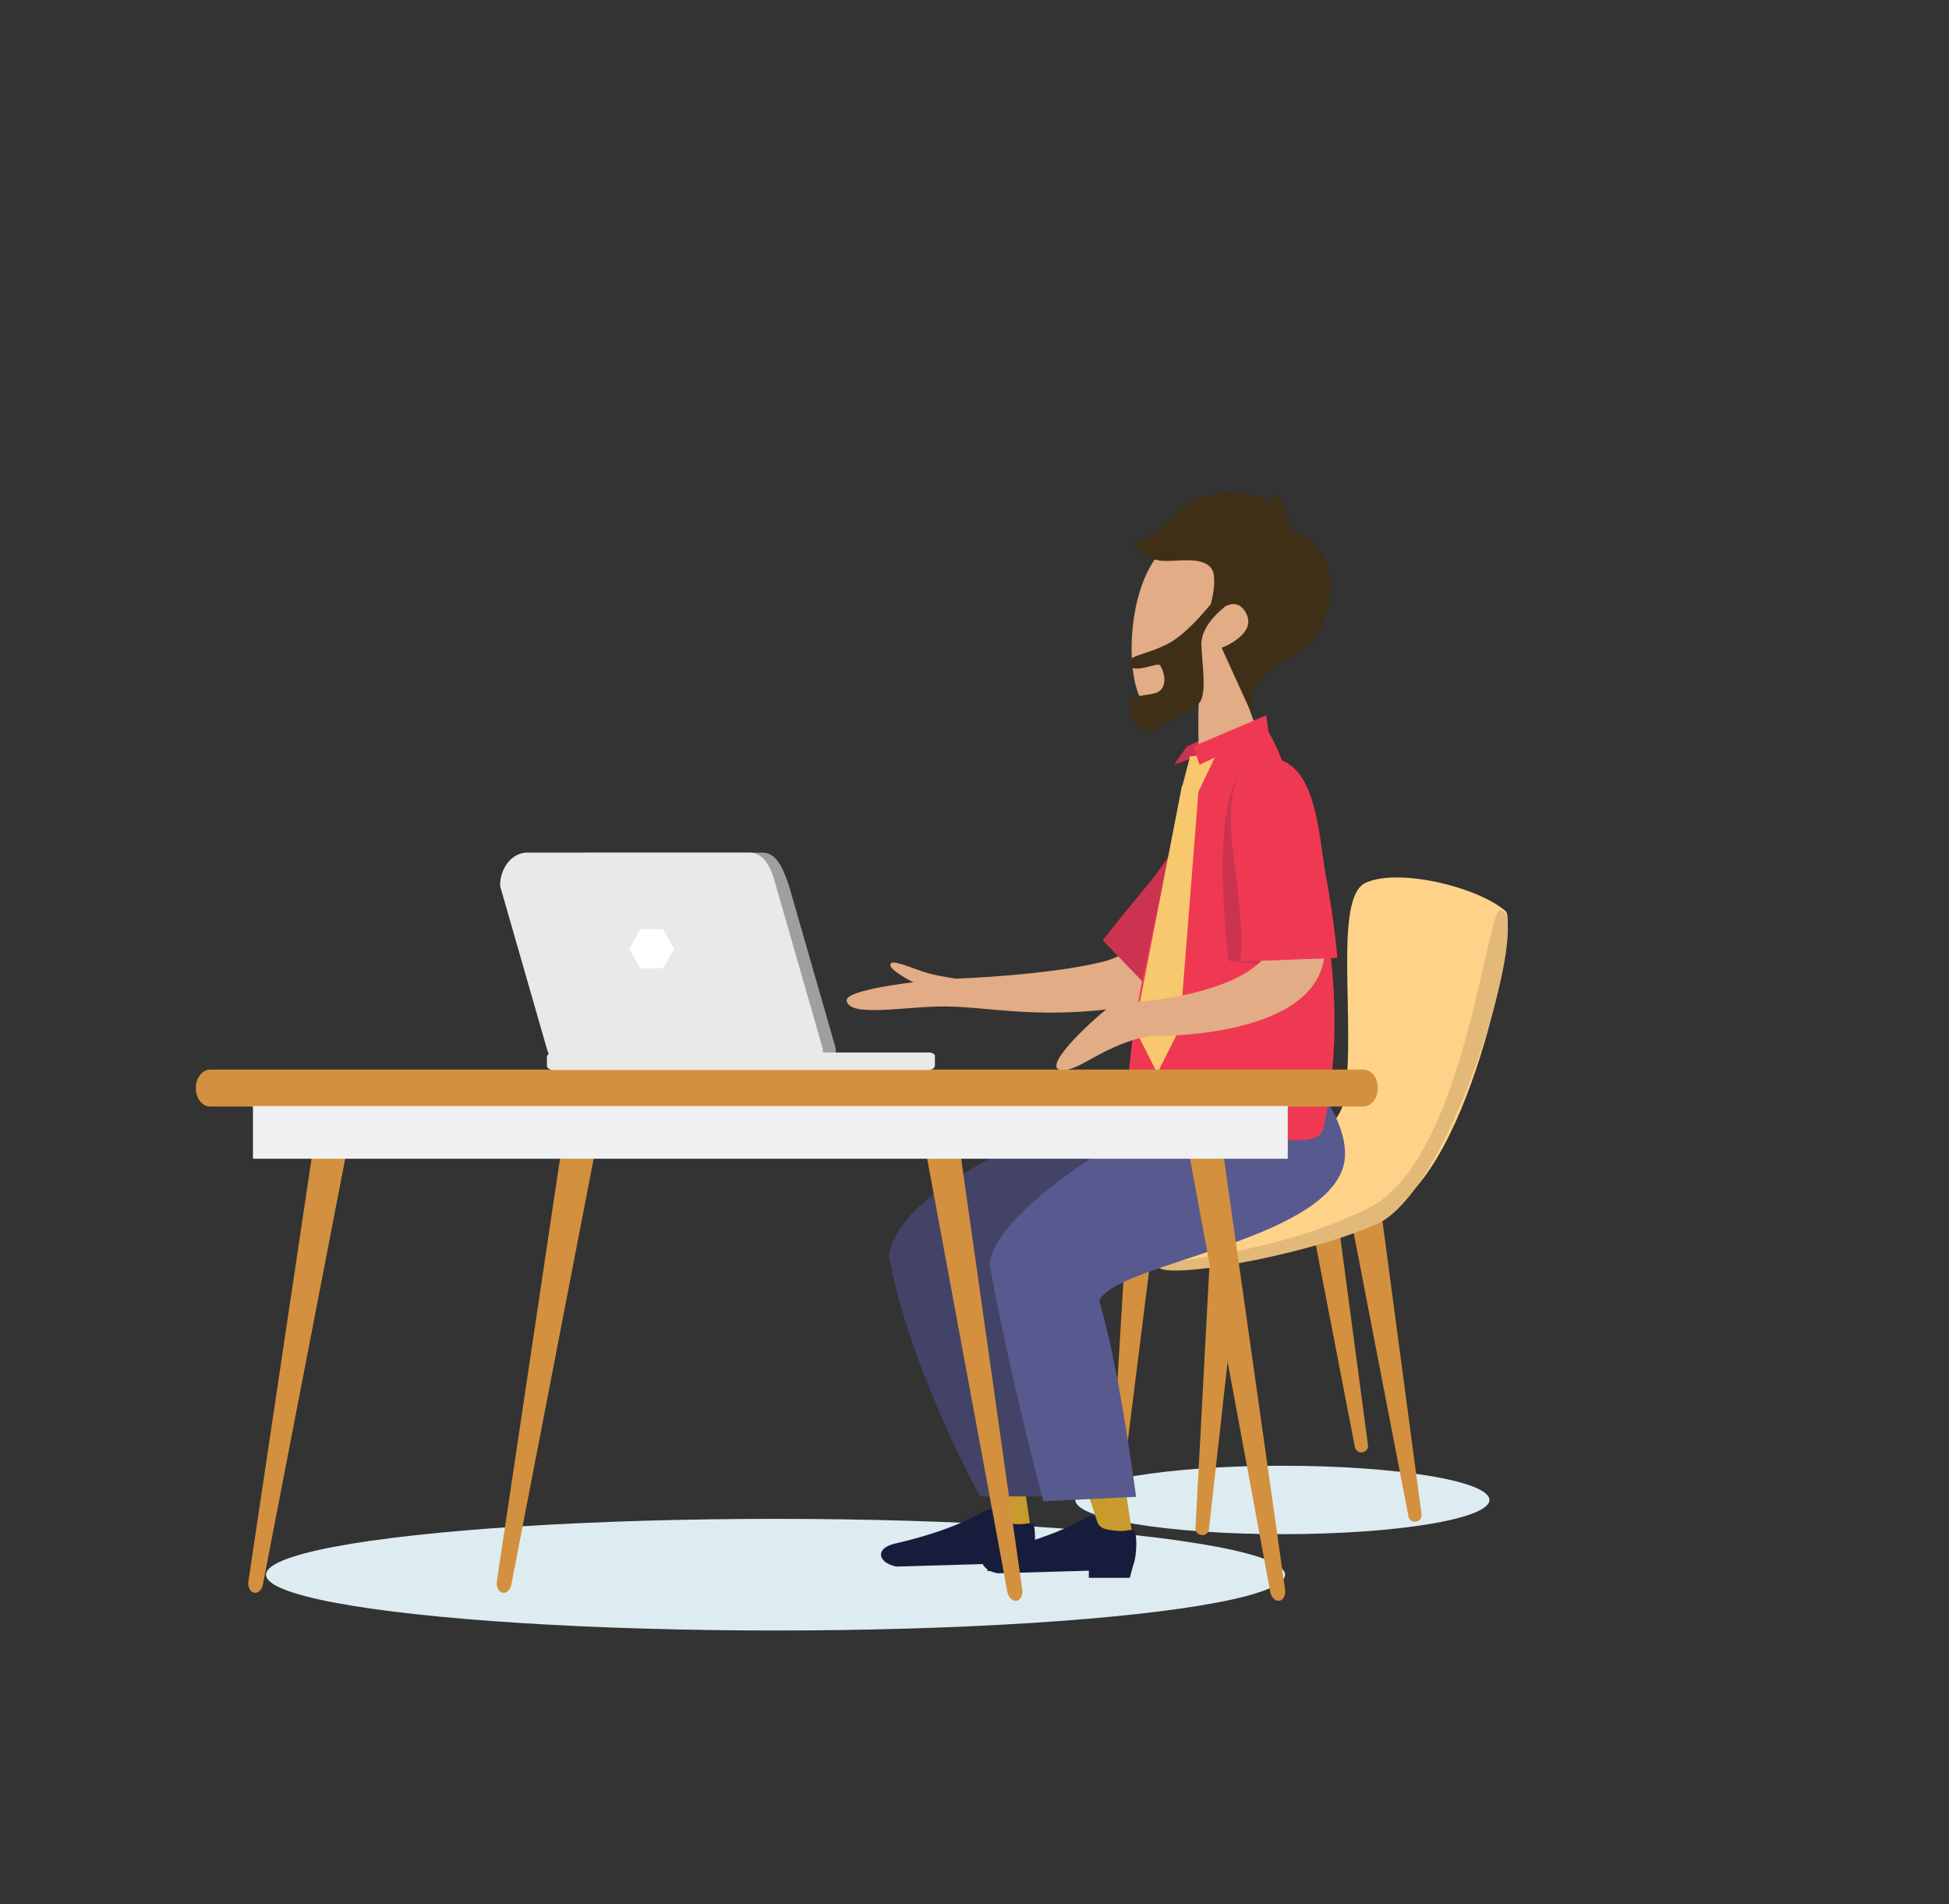 <svg version="1.1" id="el_TiJd-HTmH" xmlns="http://www.w3.org/2000/svg" xmlns:xlink="http://www.w3.org/1999/xlink" x="0px" y="0px" viewBox="0 0 433 423" style="enable-background:new 0 0 433.7 423.1;" xml:space="preserve"><rect x="0" y="0" width="433" height="423" fill="#333333" stroke="none"/><style>@-webkit-keyframes kf_el_3ViIsQ_ZkTX_an_BLZkzSMQd{0%{opacity: 0;}62.50%{opacity: 0;}75%{opacity: 1;}100%{opacity: 0;}}@keyframes kf_el_3ViIsQ_ZkTX_an_BLZkzSMQd{0%{opacity: 0;}62.50%{opacity: 0;}75%{opacity: 1;}100%{opacity: 0;}}@-webkit-keyframes kf_el_3ViIsQ_ZkTX_an_nbSFhqb71k{0%{-webkit-transform: translate(215.1px, 104.6px) scale(0.5, 0.5) translate(-215.1px, -104.6px);transform: translate(215.1px, 104.6px) scale(0.5, 0.5) translate(-215.1px, -104.6px);}62.50%{-webkit-transform: translate(215.1px, 104.6px) scale(0.5, 0.5) translate(-215.1px, -104.6px);transform: translate(215.1px, 104.6px) scale(0.5, 0.5) translate(-215.1px, -104.6px);}75%{-webkit-transform: translate(215.1px, 104.6px) scale(1, 1) translate(-215.1px, -104.6px);transform: translate(215.1px, 104.6px) scale(1, 1) translate(-215.1px, -104.6px);}100%{-webkit-transform: translate(215.1px, 104.6px) scale(1, 1) translate(-215.1px, -104.6px);transform: translate(215.1px, 104.6px) scale(1, 1) translate(-215.1px, -104.6px);}}@keyframes kf_el_3ViIsQ_ZkTX_an_nbSFhqb71k{0%{-webkit-transform: translate(215.1px, 104.6px) scale(0.5, 0.5) translate(-215.1px, -104.6px);transform: translate(215.1px, 104.6px) scale(0.5, 0.5) translate(-215.1px, -104.6px);}62.50%{-webkit-transform: translate(215.1px, 104.6px) scale(0.5, 0.5) translate(-215.1px, -104.6px);transform: translate(215.1px, 104.6px) scale(0.5, 0.5) translate(-215.1px, -104.6px);}75%{-webkit-transform: translate(215.1px, 104.6px) scale(1, 1) translate(-215.1px, -104.6px);transform: translate(215.1px, 104.6px) scale(1, 1) translate(-215.1px, -104.6px);}100%{-webkit-transform: translate(215.1px, 104.6px) scale(1, 1) translate(-215.1px, -104.6px);transform: translate(215.1px, 104.6px) scale(1, 1) translate(-215.1px, -104.6px);}}@-webkit-keyframes kf_el_3ViIsQ_ZkTX_an_NeIkHnOtq{0%{-webkit-transform: translate(215.1px, 104.6px) translate(-215.1px, -104.6px) translate(0px, 50px);transform: translate(215.1px, 104.6px) translate(-215.1px, -104.6px) translate(0px, 50px);}62.50%{-webkit-transform: translate(215.1px, 104.6px) translate(-215.1px, -104.6px) translate(0px, 50px);transform: translate(215.1px, 104.6px) translate(-215.1px, -104.6px) translate(0px, 50px);}75%{-webkit-transform: translate(215.1px, 104.6px) translate(-215.1px, -104.6px) translate(0px, 0px);transform: translate(215.1px, 104.6px) translate(-215.1px, -104.6px) translate(0px, 0px);}100%{-webkit-transform: translate(215.1px, 104.6px) translate(-215.1px, -104.6px) translate(0px, 0px);transform: translate(215.1px, 104.6px) translate(-215.1px, -104.6px) translate(0px, 0px);}}@keyframes kf_el_3ViIsQ_ZkTX_an_NeIkHnOtq{0%{-webkit-transform: translate(215.1px, 104.6px) translate(-215.1px, -104.6px) translate(0px, 50px);transform: translate(215.1px, 104.6px) translate(-215.1px, -104.6px) translate(0px, 50px);}62.50%{-webkit-transform: translate(215.1px, 104.6px) translate(-215.1px, -104.6px) translate(0px, 50px);transform: translate(215.1px, 104.6px) translate(-215.1px, -104.6px) translate(0px, 50px);}75%{-webkit-transform: translate(215.1px, 104.6px) translate(-215.1px, -104.6px) translate(0px, 0px);transform: translate(215.1px, 104.6px) translate(-215.1px, -104.6px) translate(0px, 0px);}100%{-webkit-transform: translate(215.1px, 104.6px) translate(-215.1px, -104.6px) translate(0px, 0px);transform: translate(215.1px, 104.6px) translate(-215.1px, -104.6px) translate(0px, 0px);}}@-webkit-keyframes kf_el_42QEMfSSONj_an_4JkzQhHpH7{0%{opacity: 0;}50%{opacity: 0;}62.50%{opacity: 1;}75%{opacity: 0;}100%{opacity: 0;}}@keyframes kf_el_42QEMfSSONj_an_4JkzQhHpH7{0%{opacity: 0;}50%{opacity: 0;}62.50%{opacity: 1;}75%{opacity: 0;}100%{opacity: 0;}}@-webkit-keyframes kf_el_42QEMfSSONj_an_zg97lzlMR{0%{-webkit-transform: translate(184.7px, 133.5px) scale(0.5, 0.5) translate(-184.7px, -133.5px);transform: translate(184.7px, 133.5px) scale(0.5, 0.5) translate(-184.7px, -133.5px);}50%{-webkit-transform: translate(184.7px, 133.5px) scale(0.5, 0.5) translate(-184.7px, -133.5px);transform: translate(184.7px, 133.5px) scale(0.5, 0.5) translate(-184.7px, -133.5px);}62.50%{-webkit-transform: translate(184.7px, 133.5px) scale(1, 1) translate(-184.7px, -133.5px);transform: translate(184.7px, 133.5px) scale(1, 1) translate(-184.7px, -133.5px);}100%{-webkit-transform: translate(184.7px, 133.5px) scale(1, 1) translate(-184.7px, -133.5px);transform: translate(184.7px, 133.5px) scale(1, 1) translate(-184.7px, -133.5px);}}@keyframes kf_el_42QEMfSSONj_an_zg97lzlMR{0%{-webkit-transform: translate(184.7px, 133.5px) scale(0.5, 0.5) translate(-184.7px, -133.5px);transform: translate(184.7px, 133.5px) scale(0.5, 0.5) translate(-184.7px, -133.5px);}50%{-webkit-transform: translate(184.7px, 133.5px) scale(0.5, 0.5) translate(-184.7px, -133.5px);transform: translate(184.7px, 133.5px) scale(0.5, 0.5) translate(-184.7px, -133.5px);}62.50%{-webkit-transform: translate(184.7px, 133.5px) scale(1, 1) translate(-184.7px, -133.5px);transform: translate(184.7px, 133.5px) scale(1, 1) translate(-184.7px, -133.5px);}100%{-webkit-transform: translate(184.7px, 133.5px) scale(1, 1) translate(-184.7px, -133.5px);transform: translate(184.7px, 133.5px) scale(1, 1) translate(-184.7px, -133.5px);}}@-webkit-keyframes kf_el_42QEMfSSONj_an_LGeE7fQrR{0%{-webkit-transform: translate(184.7px, 133.5px) translate(-184.7px, -133.5px) translate(0px, 50px);transform: translate(184.7px, 133.5px) translate(-184.7px, -133.5px) translate(0px, 50px);}50%{-webkit-transform: translate(184.7px, 133.5px) translate(-184.7px, -133.5px) translate(0px, 50px);transform: translate(184.7px, 133.5px) translate(-184.7px, -133.5px) translate(0px, 50px);}62.50%{-webkit-transform: translate(184.7px, 133.5px) translate(-184.7px, -133.5px) translate(0px, 0px);transform: translate(184.7px, 133.5px) translate(-184.7px, -133.5px) translate(0px, 0px);}100%{-webkit-transform: translate(184.7px, 133.5px) translate(-184.7px, -133.5px) translate(0px, 0px);transform: translate(184.7px, 133.5px) translate(-184.7px, -133.5px) translate(0px, 0px);}}@keyframes kf_el_42QEMfSSONj_an_LGeE7fQrR{0%{-webkit-transform: translate(184.7px, 133.5px) translate(-184.7px, -133.5px) translate(0px, 50px);transform: translate(184.7px, 133.5px) translate(-184.7px, -133.5px) translate(0px, 50px);}50%{-webkit-transform: translate(184.7px, 133.5px) translate(-184.7px, -133.5px) translate(0px, 50px);transform: translate(184.7px, 133.5px) translate(-184.7px, -133.5px) translate(0px, 50px);}62.50%{-webkit-transform: translate(184.7px, 133.5px) translate(-184.7px, -133.5px) translate(0px, 0px);transform: translate(184.7px, 133.5px) translate(-184.7px, -133.5px) translate(0px, 0px);}100%{-webkit-transform: translate(184.7px, 133.5px) translate(-184.7px, -133.5px) translate(0px, 0px);transform: translate(184.7px, 133.5px) translate(-184.7px, -133.5px) translate(0px, 0px);}}@-webkit-keyframes kf_el_Zvcx79rEuEO_an_K7TTbww8K{0%{opacity: 0;}37.50%{opacity: 0;}50%{opacity: 1;}62.50%{opacity: 0;}100%{opacity: 0;}}@keyframes kf_el_Zvcx79rEuEO_an_K7TTbww8K{0%{opacity: 0;}37.50%{opacity: 0;}50%{opacity: 1;}62.50%{opacity: 0;}100%{opacity: 0;}}@-webkit-keyframes kf_el_Zvcx79rEuEO_an_n0DqKXMYR{0%{-webkit-transform: translate(156.7px, 103.2px) scale(0.5, 0.5) translate(-156.7px, -103.2px);transform: translate(156.7px, 103.2px) scale(0.5, 0.5) translate(-156.7px, -103.2px);}37.50%{-webkit-transform: translate(156.7px, 103.2px) scale(0.5, 0.5) translate(-156.7px, -103.2px);transform: translate(156.7px, 103.2px) scale(0.5, 0.5) translate(-156.7px, -103.2px);}50%{-webkit-transform: translate(156.7px, 103.2px) scale(1, 1) translate(-156.7px, -103.2px);transform: translate(156.7px, 103.2px) scale(1, 1) translate(-156.7px, -103.2px);}100%{-webkit-transform: translate(156.7px, 103.2px) scale(1, 1) translate(-156.7px, -103.2px);transform: translate(156.7px, 103.2px) scale(1, 1) translate(-156.7px, -103.2px);}}@keyframes kf_el_Zvcx79rEuEO_an_n0DqKXMYR{0%{-webkit-transform: translate(156.7px, 103.2px) scale(0.5, 0.5) translate(-156.7px, -103.2px);transform: translate(156.7px, 103.2px) scale(0.5, 0.5) translate(-156.7px, -103.2px);}37.50%{-webkit-transform: translate(156.7px, 103.2px) scale(0.5, 0.5) translate(-156.7px, -103.2px);transform: translate(156.7px, 103.2px) scale(0.5, 0.5) translate(-156.7px, -103.2px);}50%{-webkit-transform: translate(156.7px, 103.2px) scale(1, 1) translate(-156.7px, -103.2px);transform: translate(156.7px, 103.2px) scale(1, 1) translate(-156.7px, -103.2px);}100%{-webkit-transform: translate(156.7px, 103.2px) scale(1, 1) translate(-156.7px, -103.2px);transform: translate(156.7px, 103.2px) scale(1, 1) translate(-156.7px, -103.2px);}}@-webkit-keyframes kf_el_Zvcx79rEuEO_an_7Mm8ehvGL{0%{-webkit-transform: translate(156.7px, 103.2px) translate(-156.7px, -103.2px) translate(0px, 50px);transform: translate(156.7px, 103.2px) translate(-156.7px, -103.2px) translate(0px, 50px);}37.50%{-webkit-transform: translate(156.7px, 103.2px) translate(-156.7px, -103.2px) translate(0px, 50px);transform: translate(156.7px, 103.2px) translate(-156.7px, -103.2px) translate(0px, 50px);}50%{-webkit-transform: translate(156.7px, 103.2px) translate(-156.7px, -103.2px) translate(0px, 0px);transform: translate(156.7px, 103.2px) translate(-156.7px, -103.2px) translate(0px, 0px);}100%{-webkit-transform: translate(156.7px, 103.2px) translate(-156.7px, -103.2px) translate(0px, 0px);transform: translate(156.7px, 103.2px) translate(-156.7px, -103.2px) translate(0px, 0px);}}@keyframes kf_el_Zvcx79rEuEO_an_7Mm8ehvGL{0%{-webkit-transform: translate(156.7px, 103.2px) translate(-156.7px, -103.2px) translate(0px, 50px);transform: translate(156.7px, 103.2px) translate(-156.7px, -103.2px) translate(0px, 50px);}37.50%{-webkit-transform: translate(156.7px, 103.2px) translate(-156.7px, -103.2px) translate(0px, 50px);transform: translate(156.7px, 103.2px) translate(-156.7px, -103.2px) translate(0px, 50px);}50%{-webkit-transform: translate(156.7px, 103.2px) translate(-156.7px, -103.2px) translate(0px, 0px);transform: translate(156.7px, 103.2px) translate(-156.7px, -103.2px) translate(0px, 0px);}100%{-webkit-transform: translate(156.7px, 103.2px) translate(-156.7px, -103.2px) translate(0px, 0px);transform: translate(156.7px, 103.2px) translate(-156.7px, -103.2px) translate(0px, 0px);}}@-webkit-keyframes kf_el_D5oTS6pilDT_an_ilUnYxKWiy{0%{opacity: 0;}25%{opacity: 0;}37.50%{opacity: 1;}50%{opacity: 0;}100%{opacity: 0;}}@keyframes kf_el_D5oTS6pilDT_an_ilUnYxKWiy{0%{opacity: 0;}25%{opacity: 0;}37.50%{opacity: 1;}50%{opacity: 0;}100%{opacity: 0;}}@-webkit-keyframes kf_el_D5oTS6pilDT_an_9rXHboohJ{0%{-webkit-transform: translate(207px, 161.3px) scale(0.5, 0.5) translate(-207px, -161.3px);transform: translate(207px, 161.3px) scale(0.5, 0.5) translate(-207px, -161.3px);}25%{-webkit-transform: translate(207px, 161.3px) scale(0.5, 0.5) translate(-207px, -161.3px);transform: translate(207px, 161.3px) scale(0.5, 0.5) translate(-207px, -161.3px);}37.50%{-webkit-transform: translate(207px, 161.3px) scale(1, 1) translate(-207px, -161.3px);transform: translate(207px, 161.3px) scale(1, 1) translate(-207px, -161.3px);}100%{-webkit-transform: translate(207px, 161.3px) scale(1, 1) translate(-207px, -161.3px);transform: translate(207px, 161.3px) scale(1, 1) translate(-207px, -161.3px);}}@keyframes kf_el_D5oTS6pilDT_an_9rXHboohJ{0%{-webkit-transform: translate(207px, 161.3px) scale(0.5, 0.5) translate(-207px, -161.3px);transform: translate(207px, 161.3px) scale(0.5, 0.5) translate(-207px, -161.3px);}25%{-webkit-transform: translate(207px, 161.3px) scale(0.5, 0.5) translate(-207px, -161.3px);transform: translate(207px, 161.3px) scale(0.5, 0.5) translate(-207px, -161.3px);}37.50%{-webkit-transform: translate(207px, 161.3px) scale(1, 1) translate(-207px, -161.3px);transform: translate(207px, 161.3px) scale(1, 1) translate(-207px, -161.3px);}100%{-webkit-transform: translate(207px, 161.3px) scale(1, 1) translate(-207px, -161.3px);transform: translate(207px, 161.3px) scale(1, 1) translate(-207px, -161.3px);}}@-webkit-keyframes kf_el_D5oTS6pilDT_an_havFeHOXF{0%{-webkit-transform: translate(207px, 161.3px) translate(-207px, -161.3px) translate(0px, 50px);transform: translate(207px, 161.3px) translate(-207px, -161.3px) translate(0px, 50px);}25%{-webkit-transform: translate(207px, 161.3px) translate(-207px, -161.3px) translate(0px, 50px);transform: translate(207px, 161.3px) translate(-207px, -161.3px) translate(0px, 50px);}37.50%{-webkit-transform: translate(207px, 161.3px) translate(-207px, -161.3px) translate(0px, 0px);transform: translate(207px, 161.3px) translate(-207px, -161.3px) translate(0px, 0px);}100%{-webkit-transform: translate(207px, 161.3px) translate(-207px, -161.3px) translate(0px, 0px);transform: translate(207px, 161.3px) translate(-207px, -161.3px) translate(0px, 0px);}}@keyframes kf_el_D5oTS6pilDT_an_havFeHOXF{0%{-webkit-transform: translate(207px, 161.3px) translate(-207px, -161.3px) translate(0px, 50px);transform: translate(207px, 161.3px) translate(-207px, -161.3px) translate(0px, 50px);}25%{-webkit-transform: translate(207px, 161.3px) translate(-207px, -161.3px) translate(0px, 50px);transform: translate(207px, 161.3px) translate(-207px, -161.3px) translate(0px, 50px);}37.50%{-webkit-transform: translate(207px, 161.3px) translate(-207px, -161.3px) translate(0px, 0px);transform: translate(207px, 161.3px) translate(-207px, -161.3px) translate(0px, 0px);}100%{-webkit-transform: translate(207px, 161.3px) translate(-207px, -161.3px) translate(0px, 0px);transform: translate(207px, 161.3px) translate(-207px, -161.3px) translate(0px, 0px);}}@-webkit-keyframes kf_el_TT_SCBMQ2Y-_an_v6a2s2ICtF{0%{opacity: 0;}12.50%{opacity: 0;}25%{opacity: 1;}37.50%{opacity: 0;}100%{opacity: 0;}}@keyframes kf_el_TT_SCBMQ2Y-_an_v6a2s2ICtF{0%{opacity: 0;}12.50%{opacity: 0;}25%{opacity: 1;}37.50%{opacity: 0;}100%{opacity: 0;}}@-webkit-keyframes kf_el_TT_SCBMQ2Y-_an_UPn3jkXCa{0%{-webkit-transform: translate(134.1px, 141px) scale(0.5, 0.5) translate(-134.1px, -141px);transform: translate(134.1px, 141px) scale(0.5, 0.5) translate(-134.1px, -141px);}12.50%{-webkit-transform: translate(134.1px, 141px) scale(0.5, 0.5) translate(-134.1px, -141px);transform: translate(134.1px, 141px) scale(0.5, 0.5) translate(-134.1px, -141px);}25%{-webkit-transform: translate(134.1px, 141px) scale(1, 1) translate(-134.1px, -141px);transform: translate(134.1px, 141px) scale(1, 1) translate(-134.1px, -141px);}100%{-webkit-transform: translate(134.1px, 141px) scale(1, 1) translate(-134.1px, -141px);transform: translate(134.1px, 141px) scale(1, 1) translate(-134.1px, -141px);}}@keyframes kf_el_TT_SCBMQ2Y-_an_UPn3jkXCa{0%{-webkit-transform: translate(134.1px, 141px) scale(0.5, 0.5) translate(-134.1px, -141px);transform: translate(134.1px, 141px) scale(0.5, 0.5) translate(-134.1px, -141px);}12.50%{-webkit-transform: translate(134.1px, 141px) scale(0.5, 0.5) translate(-134.1px, -141px);transform: translate(134.1px, 141px) scale(0.5, 0.5) translate(-134.1px, -141px);}25%{-webkit-transform: translate(134.1px, 141px) scale(1, 1) translate(-134.1px, -141px);transform: translate(134.1px, 141px) scale(1, 1) translate(-134.1px, -141px);}100%{-webkit-transform: translate(134.1px, 141px) scale(1, 1) translate(-134.1px, -141px);transform: translate(134.1px, 141px) scale(1, 1) translate(-134.1px, -141px);}}@-webkit-keyframes kf_el_TT_SCBMQ2Y-_an_IPnuxASOL{0%{-webkit-transform: translate(134.1px, 141px) translate(-134.1px, -141px) translate(0px, 50px);transform: translate(134.1px, 141px) translate(-134.1px, -141px) translate(0px, 50px);}12.50%{-webkit-transform: translate(134.1px, 141px) translate(-134.1px, -141px) translate(0px, 50px);transform: translate(134.1px, 141px) translate(-134.1px, -141px) translate(0px, 50px);}25%{-webkit-transform: translate(134.1px, 141px) translate(-134.1px, -141px) translate(0px, 0px);transform: translate(134.1px, 141px) translate(-134.1px, -141px) translate(0px, 0px);}100%{-webkit-transform: translate(134.1px, 141px) translate(-134.1px, -141px) translate(0px, 0px);transform: translate(134.1px, 141px) translate(-134.1px, -141px) translate(0px, 0px);}}@keyframes kf_el_TT_SCBMQ2Y-_an_IPnuxASOL{0%{-webkit-transform: translate(134.1px, 141px) translate(-134.1px, -141px) translate(0px, 50px);transform: translate(134.1px, 141px) translate(-134.1px, -141px) translate(0px, 50px);}12.50%{-webkit-transform: translate(134.1px, 141px) translate(-134.1px, -141px) translate(0px, 50px);transform: translate(134.1px, 141px) translate(-134.1px, -141px) translate(0px, 50px);}25%{-webkit-transform: translate(134.1px, 141px) translate(-134.1px, -141px) translate(0px, 0px);transform: translate(134.1px, 141px) translate(-134.1px, -141px) translate(0px, 0px);}100%{-webkit-transform: translate(134.1px, 141px) translate(-134.1px, -141px) translate(0px, 0px);transform: translate(134.1px, 141px) translate(-134.1px, -141px) translate(0px, 0px);}}@-webkit-keyframes kf_el_mfuKLpAyCL2_an_26UTUxzi3{0%{opacity: 0;}12.50%{opacity: 1;}25%{opacity: 0;}100%{opacity: 0;}}@keyframes kf_el_mfuKLpAyCL2_an_26UTUxzi3{0%{opacity: 0;}12.50%{opacity: 1;}25%{opacity: 0;}100%{opacity: 0;}}@-webkit-keyframes kf_el_mfuKLpAyCL2_an_xf34T8m3K{0%{-webkit-transform: translate(165.3px, 172px) scale(0.5, 0.5) translate(-165.3px, -172px);transform: translate(165.3px, 172px) scale(0.5, 0.5) translate(-165.3px, -172px);}12.50%{-webkit-transform: translate(165.3px, 172px) scale(1, 1) translate(-165.3px, -172px);transform: translate(165.3px, 172px) scale(1, 1) translate(-165.3px, -172px);}100%{-webkit-transform: translate(165.3px, 172px) scale(1, 1) translate(-165.3px, -172px);transform: translate(165.3px, 172px) scale(1, 1) translate(-165.3px, -172px);}}@keyframes kf_el_mfuKLpAyCL2_an_xf34T8m3K{0%{-webkit-transform: translate(165.3px, 172px) scale(0.5, 0.5) translate(-165.3px, -172px);transform: translate(165.3px, 172px) scale(0.5, 0.5) translate(-165.3px, -172px);}12.50%{-webkit-transform: translate(165.3px, 172px) scale(1, 1) translate(-165.3px, -172px);transform: translate(165.3px, 172px) scale(1, 1) translate(-165.3px, -172px);}100%{-webkit-transform: translate(165.3px, 172px) scale(1, 1) translate(-165.3px, -172px);transform: translate(165.3px, 172px) scale(1, 1) translate(-165.3px, -172px);}}@-webkit-keyframes kf_el_mfuKLpAyCL2_an_VPSHCjLvi{0%{-webkit-transform: translate(165.3px, 172px) translate(-165.3px, -172px) translate(0px, 50px);transform: translate(165.3px, 172px) translate(-165.3px, -172px) translate(0px, 50px);}12.50%{-webkit-transform: translate(165.3px, 172px) translate(-165.3px, -172px) translate(0px, 0px);transform: translate(165.3px, 172px) translate(-165.3px, -172px) translate(0px, 0px);}100%{-webkit-transform: translate(165.3px, 172px) translate(-165.3px, -172px) translate(0px, 0px);transform: translate(165.3px, 172px) translate(-165.3px, -172px) translate(0px, 0px);}}@keyframes kf_el_mfuKLpAyCL2_an_VPSHCjLvi{0%{-webkit-transform: translate(165.3px, 172px) translate(-165.3px, -172px) translate(0px, 50px);transform: translate(165.3px, 172px) translate(-165.3px, -172px) translate(0px, 50px);}12.50%{-webkit-transform: translate(165.3px, 172px) translate(-165.3px, -172px) translate(0px, 0px);transform: translate(165.3px, 172px) translate(-165.3px, -172px) translate(0px, 0px);}100%{-webkit-transform: translate(165.3px, 172px) translate(-165.3px, -172px) translate(0px, 0px);transform: translate(165.3px, 172px) translate(-165.3px, -172px) translate(0px, 0px);}}#el_TiJd-HTmH *{-webkit-animation-duration: 4s;animation-duration: 4s;-webkit-animation-iteration-count: infinite;animation-iteration-count: infinite;-webkit-animation-timing-function: cubic-bezier(0, 0, 1, 1);animation-timing-function: cubic-bezier(0, 0, 1, 1);}#el_6h8g7QYfSt{fill: #DDECF1;}#el_pCGh9cXSBo{fill: #DDECF1;}#el_6-PFMjk7WV{fill: #D3903E;}#el_5Y9XDLCN0G{fill: #D3903E;}#el_fd2qEoNbmh{fill: #D3903E;}#el_1vHVPRVXhl{fill: #D3903E;}#el_LhIegrYB-p{fill: #FED389;}#el_mgbYnAbOrB{fill: #E3B979;}#el_U_smU4BeI3{fill: #CC3350;}#el_6TqbMTS3AV{fill: #E2AC86;}#el_c7t-GwvtXS{fill: #CC3350;}#el_jmMPika89J{fill: #E2AC86;}#el_Ermxg1YjHu{fill: #3F2F16;}#el_AgSni0dtCjX{fill: #C89B2C;}#el_HRYBUfQ78hl{fill: #424366;}#el__Rk7oxKxBBl{fill: #181C3C;}#el_n9-b1ifZHtN{fill: #C89B2C;}#el_cfjESLLvLdo{fill: #58598E;}#el_XWfPJXvRQ-C{fill: #181C3C;}#el_J3yAfz_CBqp{fill: #EF3953;}#el_ltwyz76xXED{fill: #F7C86D;}#el_mYZPHIVqabr{fill: #F7C86D;}#el_vrmiPfLm0fQ{fill: #EF3953;}#el_vU1KSrwvAfS{fill: #CC3350;}#el_jRUBcIUBj5B{fill: #E2AC86;}#el_uHCBtH90O8F{fill: #EF3953;}#el_yMxowyIbZwB{fill: #D3903E;}#el_56CfvXPVxpj{fill: #D3903E;}#el_1P9k-wy-1DU{fill: #D3903E;}#el_FVJgFM61Si5{fill: #D3903E;}#el_ZXQsYCYlGwP{fill: #D3903E;}#el_IEhxqUU0F4U{fill: #EEF0F2;}#el_hnxwisn0eka{fill: #9F9F9F;}#el_UStu5INi3kd{fill: #EAE8E8;}#el_u5LCBqcPoTk{fill: #FFFFFF;}#el_mfuKLpAyCL2{fill: #0F998E;-webkit-animation-fill-mode: backwards;animation-fill-mode: backwards;opacity: 0;-webkit-animation-name: kf_el_mfuKLpAyCL2_an_26UTUxzi3;animation-name: kf_el_mfuKLpAyCL2_an_26UTUxzi3;-webkit-animation-timing-function: cubic-bezier(0, 0, 1, 1);animation-timing-function: cubic-bezier(0, 0, 1, 1);}#el_TT_SCBMQ2Y-{fill: #0F998E;-webkit-animation-fill-mode: backwards;animation-fill-mode: backwards;-webkit-animation-name: kf_el_TT_SCBMQ2Y-_an_v6a2s2ICtF;animation-name: kf_el_TT_SCBMQ2Y-_an_v6a2s2ICtF;-webkit-animation-timing-function: cubic-bezier(0, 0, 1, 1);animation-timing-function: cubic-bezier(0, 0, 1, 1);opacity: 0;}#el_D5oTS6pilDT{fill: #0F998E;-webkit-animation-fill-mode: backwards;animation-fill-mode: backwards;opacity: 0;-webkit-animation-name: kf_el_D5oTS6pilDT_an_ilUnYxKWiy;animation-name: kf_el_D5oTS6pilDT_an_ilUnYxKWiy;-webkit-animation-timing-function: cubic-bezier(0, 0, 1, 1);animation-timing-function: cubic-bezier(0, 0, 1, 1);}#el_Zvcx79rEuEO{fill: #0F998E;-webkit-animation-fill-mode: backwards;animation-fill-mode: backwards;-webkit-animation-name: kf_el_Zvcx79rEuEO_an_K7TTbww8K;animation-name: kf_el_Zvcx79rEuEO_an_K7TTbww8K;-webkit-animation-timing-function: cubic-bezier(0, 0, 1, 1);animation-timing-function: cubic-bezier(0, 0, 1, 1);opacity: 0;}#el_42QEMfSSONj{fill: #0F998E;-webkit-animation-fill-mode: backwards;animation-fill-mode: backwards;opacity: 0;-webkit-animation-name: kf_el_42QEMfSSONj_an_4JkzQhHpH7;animation-name: kf_el_42QEMfSSONj_an_4JkzQhHpH7;-webkit-animation-timing-function: cubic-bezier(0, 0, 1, 1);animation-timing-function: cubic-bezier(0, 0, 1, 1);}#el_3ViIsQ_ZkTX{fill: #0F998E;-webkit-animation-fill-mode: backwards;animation-fill-mode: backwards;-webkit-animation-name: kf_el_3ViIsQ_ZkTX_an_BLZkzSMQd;animation-name: kf_el_3ViIsQ_ZkTX_an_BLZkzSMQd;-webkit-animation-timing-function: cubic-bezier(0, 0, 1, 1);animation-timing-function: cubic-bezier(0, 0, 1, 1);opacity: 0;}#el_mfuKLpAyCL2_an_VPSHCjLvi{-webkit-animation-fill-mode: backwards;animation-fill-mode: backwards;-webkit-transform: translate(165.3px, 172px) translate(-165.3px, -172px) translate(0px, 50px);transform: translate(165.3px, 172px) translate(-165.3px, -172px) translate(0px, 50px);-webkit-animation-name: kf_el_mfuKLpAyCL2_an_VPSHCjLvi;animation-name: kf_el_mfuKLpAyCL2_an_VPSHCjLvi;-webkit-animation-timing-function: cubic-bezier(0, 0, 1, 1);animation-timing-function: cubic-bezier(0, 0, 1, 1);}#el_mfuKLpAyCL2_an_xf34T8m3K{-webkit-animation-fill-mode: backwards;animation-fill-mode: backwards;-webkit-transform: translate(165.3px, 172px) scale(0.5, 0.5) translate(-165.3px, -172px);transform: translate(165.3px, 172px) scale(0.5, 0.5) translate(-165.3px, -172px);-webkit-animation-name: kf_el_mfuKLpAyCL2_an_xf34T8m3K;animation-name: kf_el_mfuKLpAyCL2_an_xf34T8m3K;-webkit-animation-timing-function: cubic-bezier(0, 0, 1, 1);animation-timing-function: cubic-bezier(0, 0, 1, 1);}#el_TT_SCBMQ2Y-_an_IPnuxASOL{-webkit-animation-fill-mode: backwards;animation-fill-mode: backwards;-webkit-animation-name: kf_el_TT_SCBMQ2Y-_an_IPnuxASOL;animation-name: kf_el_TT_SCBMQ2Y-_an_IPnuxASOL;-webkit-animation-timing-function: cubic-bezier(0, 0, 1, 1);animation-timing-function: cubic-bezier(0, 0, 1, 1);-webkit-transform: translate(134.1px, 141px) translate(-134.1px, -141px) translate(0px, 50px);transform: translate(134.1px, 141px) translate(-134.1px, -141px) translate(0px, 50px);}#el_TT_SCBMQ2Y-_an_UPn3jkXCa{-webkit-animation-fill-mode: backwards;animation-fill-mode: backwards;-webkit-animation-name: kf_el_TT_SCBMQ2Y-_an_UPn3jkXCa;animation-name: kf_el_TT_SCBMQ2Y-_an_UPn3jkXCa;-webkit-animation-timing-function: cubic-bezier(0, 0, 1, 1);animation-timing-function: cubic-bezier(0, 0, 1, 1);-webkit-transform: translate(134.1px, 141px) scale(0.5, 0.5) translate(-134.1px, -141px);transform: translate(134.1px, 141px) scale(0.5, 0.5) translate(-134.1px, -141px);}#el_D5oTS6pilDT_an_havFeHOXF{-webkit-animation-fill-mode: backwards;animation-fill-mode: backwards;-webkit-transform: translate(207px, 161.3px) translate(-207px, -161.3px) translate(0px, 50px);transform: translate(207px, 161.3px) translate(-207px, -161.3px) translate(0px, 50px);-webkit-animation-name: kf_el_D5oTS6pilDT_an_havFeHOXF;animation-name: kf_el_D5oTS6pilDT_an_havFeHOXF;-webkit-animation-timing-function: cubic-bezier(0, 0, 1, 1);animation-timing-function: cubic-bezier(0, 0, 1, 1);}#el_D5oTS6pilDT_an_9rXHboohJ{-webkit-animation-fill-mode: backwards;animation-fill-mode: backwards;-webkit-transform: translate(207px, 161.3px) scale(0.5, 0.5) translate(-207px, -161.3px);transform: translate(207px, 161.3px) scale(0.5, 0.5) translate(-207px, -161.3px);-webkit-animation-name: kf_el_D5oTS6pilDT_an_9rXHboohJ;animation-name: kf_el_D5oTS6pilDT_an_9rXHboohJ;-webkit-animation-timing-function: cubic-bezier(0, 0, 1, 1);animation-timing-function: cubic-bezier(0, 0, 1, 1);}#el_Zvcx79rEuEO_an_7Mm8ehvGL{-webkit-animation-fill-mode: backwards;animation-fill-mode: backwards;-webkit-animation-name: kf_el_Zvcx79rEuEO_an_7Mm8ehvGL;animation-name: kf_el_Zvcx79rEuEO_an_7Mm8ehvGL;-webkit-animation-timing-function: cubic-bezier(0, 0, 1, 1);animation-timing-function: cubic-bezier(0, 0, 1, 1);-webkit-transform: translate(156.7px, 103.2px) translate(-156.7px, -103.2px) translate(0px, 50px);transform: translate(156.7px, 103.2px) translate(-156.7px, -103.2px) translate(0px, 50px);}#el_Zvcx79rEuEO_an_n0DqKXMYR{-webkit-animation-fill-mode: backwards;animation-fill-mode: backwards;-webkit-animation-name: kf_el_Zvcx79rEuEO_an_n0DqKXMYR;animation-name: kf_el_Zvcx79rEuEO_an_n0DqKXMYR;-webkit-animation-timing-function: cubic-bezier(0, 0, 1, 1);animation-timing-function: cubic-bezier(0, 0, 1, 1);-webkit-transform: translate(156.7px, 103.2px) scale(0.5, 0.5) translate(-156.7px, -103.2px);transform: translate(156.7px, 103.2px) scale(0.5, 0.5) translate(-156.7px, -103.2px);}#el_42QEMfSSONj_an_LGeE7fQrR{-webkit-animation-fill-mode: backwards;animation-fill-mode: backwards;-webkit-transform: translate(184.7px, 133.5px) translate(-184.7px, -133.5px) translate(0px, 50px);transform: translate(184.7px, 133.5px) translate(-184.7px, -133.5px) translate(0px, 50px);-webkit-animation-name: kf_el_42QEMfSSONj_an_LGeE7fQrR;animation-name: kf_el_42QEMfSSONj_an_LGeE7fQrR;-webkit-animation-timing-function: cubic-bezier(0, 0, 1, 1);animation-timing-function: cubic-bezier(0, 0, 1, 1);}#el_42QEMfSSONj_an_zg97lzlMR{-webkit-animation-fill-mode: backwards;animation-fill-mode: backwards;-webkit-transform: translate(184.7px, 133.5px) scale(0.5, 0.5) translate(-184.7px, -133.5px);transform: translate(184.7px, 133.5px) scale(0.5, 0.5) translate(-184.7px, -133.5px);-webkit-animation-name: kf_el_42QEMfSSONj_an_zg97lzlMR;animation-name: kf_el_42QEMfSSONj_an_zg97lzlMR;-webkit-animation-timing-function: cubic-bezier(0, 0, 1, 1);animation-timing-function: cubic-bezier(0, 0, 1, 1);}#el_3ViIsQ_ZkTX_an_NeIkHnOtq{-webkit-animation-fill-mode: backwards;animation-fill-mode: backwards;-webkit-animation-name: kf_el_3ViIsQ_ZkTX_an_NeIkHnOtq;animation-name: kf_el_3ViIsQ_ZkTX_an_NeIkHnOtq;-webkit-animation-timing-function: cubic-bezier(0, 0, 1, 1);animation-timing-function: cubic-bezier(0, 0, 1, 1);-webkit-transform: translate(215.1px, 104.6px) translate(-215.1px, -104.6px) translate(0px, 50px);transform: translate(215.1px, 104.6px) translate(-215.1px, -104.6px) translate(0px, 50px);}#el_3ViIsQ_ZkTX_an_nbSFhqb71k{-webkit-animation-fill-mode: backwards;animation-fill-mode: backwards;-webkit-animation-name: kf_el_3ViIsQ_ZkTX_an_nbSFhqb71k;animation-name: kf_el_3ViIsQ_ZkTX_an_nbSFhqb71k;-webkit-animation-timing-function: cubic-bezier(0, 0, 1, 1);animation-timing-function: cubic-bezier(0, 0, 1, 1);-webkit-transform: translate(215.1px, 104.6px) scale(0.5, 0.5) translate(-215.1px, -104.6px);transform: translate(215.1px, 104.6px) scale(0.5, 0.5) translate(-215.1px, -104.6px);}</style>

<ellipse cx="172.3" cy="349.8" rx="113.2" ry="12.4" id="el_6h8g7QYfSt"/>
<ellipse cx="284.9" cy="333.2" rx="46" ry="7.6" id="el_pCGh9cXSBo"/>
<g id="el_0-gVp-0b5f">
	<g id="el_O0qsU9uUgK">
		<path d="M315.8,336.3l-8.7-65.3c-0.1-0.8-2.8-1-3.6-0.9c-0.8,0.1-3.2,1.2-3.1,2l12.5,64.7c0.1,0.8,0.9,1.4,1.7,1.2&#xA;&#9;&#9;&#9;C315.4,337.9,315.9,337.1,315.8,336.3z" id="el_6-PFMjk7WV"/>
		<path d="M295.2,255.6c-0.1-0.8-2.8-1-3.6-0.9c-0.8,0.1-3.2,1.2-3.1,2l12.5,64.7c0.1,0.8,0.9,1.4,1.7,1.2&#xA;&#9;&#9;&#9;c0.8-0.1,1.4-0.9,1.2-1.7L295.2,255.6z" id="el_5Y9XDLCN0G"/>
		<path d="M272.6,272.4c-0.8-0.1-3.4,0.4-3.5,1.2l-3.5,65.8c-0.1,0.8,0.5,1.5,1.4,1.6c0.8,0.1,1.5-0.5,1.6-1.4l7.3-65.5&#xA;&#9;&#9;&#9;C276,273.3,273.4,272.4,272.6,272.4z" id="el_fd2qEoNbmh"/>
		<path d="M254.4,261.4c-0.8-0.1-3.4,0.4-3.5,1.2l-3.5,58.5c-0.1,0.8,0.5,1.5,1.4,1.6c0.8,0.1,1.5-0.5,1.6-1.4l7.3-58.2&#xA;&#9;&#9;&#9;C257.8,262.3,255.3,261.4,254.4,261.4z" id="el_1vHVPRVXhl"/>
	</g>
	<path d="M256.9,259.9c0,0,39.5,0.5,41.9-16.3c2.4-16.8-2.6-44.2,4.6-47.5c7.2-3.3,24.7,0.8,31.1,6.3&#xA;&#9;&#9;c3,2.6-8.8,61.4-28,67.1c-19.2,5.8-49.3,17.3-55.4,9.6c-2.3-2.9-4-6.8-4.6-9.2C245.2,264,249.3,260.2,256.9,259.9z" id="el_LhIegrYB-p"/>
	<path d="M257.3,281.2c0,3.3,31.1-1.7,48.4-9.2c17.2-7.4,34.9-69.8,27.6-69.8c-3.2,0-8,55.9-29.5,66.3&#xA;&#9;&#9;C281.7,279.3,257.3,279.9,257.3,281.2z" id="el_mgbYnAbOrB"/>
</g>
<polygon points="263.7,165.8 260.8,169.9 279.5,162.9 278.1,159.1 " id="el_U_smU4BeI3"/>
<path d="M282.5,167.6c-10.6-7.7-13.7,40.2-37.7,46.1c-12.3,3-32.4,3.7-32.4,3.7v0c-2.7-0.4-5.3-0.9-6.5-1.3&#xA;&#9;c-2.7-0.8-6.9-2.7-7.8-2.2c-1.8,1,4.8,4.3,4.8,4.3s-15.2,1.7-14.8,4.1c0.6,3.5,11,1.6,19.8,1.3c11.9-0.4,23.4,3.8,47.9-0.9&#xA;&#9;C270.2,219.9,292.2,174.6,282.5,167.6z" id="el_6TqbMTS3AV"/>
<path d="M259.2,223.6L245,208.9c0,0,1.4-2,10.5-13c5.7-6.8,17.8-29.7,26.5-22.9c9.5,7.3-4.3,24.9-9.1,32.9&#xA;&#9;C267.3,215.2,259.2,223.6,259.2,223.6z" id="el_c7t-GwvtXS"/>
<path d="M275,143.7c2.4-4.2,6.2-7.1,5.9-12.3c-0.2-3.7-2-7.7-4.9-10.1c-3.1-2.6-6.8-3.7-10.6-3.1&#xA;&#9;c-12.9,2.2-15.6,23.2-13.2,33.6c2.6,10.9,9,3.5,14.4,1.3c-0.4,0.1-0.6,12.4,0,17.3c4.8-0.8,10.3-1.9,15.2-2.6&#xA;&#9;c-2-4.4-5.9-12.3-7.3-24.1" id="el_jmMPika89J"/>
<path d="M293.6,122.7c-2.3-3.6-5.1-4.1-6.3-4.1c-0.3-1.2-1.9-7.6-4.4-9.7c0,0,0,1.5-0.1,3.2c-1.7-1.2-4.1-2.2-7.5-2.6&#xA;&#9;c-6.2-0.7-12.3,1.8-16.1,6.5c-0.1,0.2-0.2,0.3-0.4,0.5v0c0,0-4.8,4.4-7.4,4c0,0,3.1,4.2,7.4,4.1c0.4,0,0.8,0,1.2,0&#xA;&#9;c2.8-0.1,7.2-0.7,9,1.5c0.4,0.5,0.7,1.2,0.7,2c0.2,1.9-0.2,4.2-0.7,6.1c-2,2.4-6.1,7.2-9.9,9c-5.1,2.5-8.4,2.3-8.2,4.2&#xA;&#9;c0.2,2.6,6.1-0.2,6.7,0.3c0.7,0.6,2.2,4.6-0.3,6c-1.5,0.9-5.3,0.5-6,1.9c-1.8,3.2,2.3,7.7,4.5,6.7c1.2-0.6,8.5-4,10.5-6&#xA;&#9;c2-2,0.7-9,0.6-13.3c0-4.3,5.1-8.1,5.1-8.1l0-0.1c1.6-0.9,3.3-1,4.6,1c3.2,5-5.2,8.1-5.2,8.1l6.8,14.9c0,0-2.2-8.1,8.9-13&#xA;&#9;c0.1-0.1,0.3-0.1,0.4-0.2C295.2,142.1,297.8,129.3,293.6,122.7z M286.8,118.6c-0.1,0-0.2,0-0.2,0s0,0,0-0.1&#xA;&#9;C286.7,118.6,286.8,118.6,286.8,118.6z" id="el_Ermxg1YjHu"/>
<polygon points="216.3,321.8 222.7,340.8 228.9,339 225.8,317.8 " id="el_AgSni0dtCjX"/>
<path d="M259.4,241.3l26.9,17.9c0,0-61.2,19.9-64.5,28.2c4.3,13.8,13.7,45,13.7,45l-17.8,0c0,0-15.7-28.5-20.2-53.4&#xA;&#9;C200.1,258.9,259.4,241.3,259.4,241.3z" id="el_HRYBUfQ78hl"/>
<path d="M229.2,338.4c-1.2-0.2-1.7,0.6-5.5-0.1c-3.2-0.5-2.2-3.1-3.7-3.1c-1.3,0-5.6,4.1-21.2,7.7&#xA;&#9;c-4.4,1-3.9,4.2,0.3,5.1l20.8-0.6l-0.5,0v1.6h9.1l0.7-2.6C230.2,344,230.2,338.2,229.2,338.4z" id="el__Rk7oxKxBBl"/>
<polygon points="238.9,323.3 245.2,342.3 251.5,340.5 248.3,319.3 " id="el_n9-b1ifZHtN"/>
<path d="M286.2,233.4c0,0,15,15,12.3,25.5c-4.5,17-51,21.8-54.3,30.1c4.3,13.8,8.2,43.5,8.2,43.5l-20.6,1&#xA;&#9;c0,0-7.5-28-12-52.9C223.1,261.7,286.2,233.4,286.2,233.4z" id="el_cfjESLLvLdo"/>
<path d="M251.7,339.9c-1.2-0.2-1.7,0.6-5.5-0.1c-3.2-0.5-2.2-3.1-3.7-3.1c-1.3,0-5.6,4.1-21.2,7.7&#xA;&#9;c-4.4,1-3.9,4.2,0.3,5.1l20.8-0.6l-0.5,0v1.6h9.1l0.7-2.6C252.7,345.5,252.7,339.8,251.7,339.9z" id="el_XWfPJXvRQ-C"/>
<path d="M281.7,162.4c3.8,6,9.2,23.3,12.4,40.1c5,25.9,0.7,44.2-0.1,48.2c-1.1,5.1-13.9,1.1-26.1,1.1&#xA;&#9;c-8.8,0-17.2,1.3-17.4-4.1c-0.4-12,2.8-30.2,8.4-53.1c6.4-26.2,5.4-25,9.2-28.6C271.2,162.9,280.5,160.5,281.7,162.4z" id="el_J3yAfz_CBqp"/>
<g id="el_Q-bF8ybdIp_">
	<polygon points="264.4,168 262.5,175.3 266.2,176 270.2,167.6 &#9;" id="el_ltwyz76xXED"/>
	<polygon points="262.6,174.5 252.1,228.5 257.1,238.4 262.1,228.5 266.3,175.2 &#9;" id="el_mYZPHIVqabr"/>
</g>
<polygon points="265.1,165.8 266.5,169.9 281.8,162.5 281.3,158.9 " id="el_vrmiPfLm0fQ"/>
<path d="M277,170.3c-5,9.8,3.9,44,3.9,44l-8-0.9C273,213.4,268.1,176.3,277,170.3z" id="el_vU1KSrwvAfS"/>
<path d="M294.3,210.6c-0.2-14.5-0.8-40.9-11.1-41.7c-11-0.8-0.7,28.4-0.1,37.2c1,14.2-29.8,16.4-29.8,16.4l0,0&#xA;&#9;c-0.9,0.1-1.6,0.1-1.6,0.1c-2.8-1.5-8.4-5.8-9.1-4.5c-0.6,1.1,2.1,3.6,4.1,5.4c-4.9,3.7-16.6,14.9-10.1,14.2&#xA;&#9;c3.9-0.4,9.1-5.7,18.8-7.6C255.6,230.2,294.5,231.1,294.3,210.6z" id="el_jRUBcIUBj5B"/>
<path d="M297.1,212.8l-21.8,0.8c0,0,1.2,0-0.1-14.2c-0.8-8.8-5.6-29.5,5.3-30.9c11.9-1.5,12.4,16.7,14,25.7&#xA;&#9;C296.5,204.7,297.1,212.8,297.1,212.8z" id="el_uHCBtH90O8F"/>
<g id="el_U1yQMSQd3FF">
	<g id="el_W2GLNOWxJvG">
		<path d="M271.4,253.6c-0.2-1.2-3.2-1.8-4.1-1.6c-0.9,0.1-3.6,1.6-3.4,2.8l18.3,98.8c0.2,1.2,1.1,2.1,2,2&#xA;&#9;&#9;&#9;c0.9-0.1,1.5-1.3,1.3-2.5L271.4,253.6z" id="el_yMxowyIbZwB"/>
		<path d="M213,253.6c-0.2-1.2-3.2-1.8-4.1-1.6c-0.9,0.1-3.6,1.6-3.4,2.8l18.3,98.8c0.2,1.2,1.1,2.1,2,2&#xA;&#9;&#9;&#9;c0.9-0.1,1.5-1.3,1.3-2.5L213,253.6z" id="el_56CfvXPVxpj"/>
		<path d="M74.3,249.5c-0.9-0.2-3.9,0.1-4.1,1.3l-15,100.4c-0.2,1.2,0.3,2.4,1.2,2.6c0.9,0.2,1.8-0.6,2-1.8l19.2-99.3&#xA;&#9;&#9;&#9;C77.8,251.5,75.2,249.8,74.3,249.5z" id="el_1P9k-wy-1DU"/>
		<path d="M129.5,249.5c-0.9-0.2-3.9,0.1-4.1,1.3l-15,100.4c-0.2,1.2,0.3,2.4,1.2,2.6c0.9,0.2,1.8-0.6,2-1.8l19.2-99.3&#xA;&#9;&#9;&#9;C133,251.5,130.4,249.8,129.5,249.5z" id="el_FVJgFM61Si5"/>
		<path d="M302.9,237.6H46.7c-1.8,0-3.2,1.9-3.2,4.1c0,2.3,1.4,4.1,3.2,4.1h256.2c1.8,0,3.2-1.9,3.2-4.1&#xA;&#9;&#9;&#9;C306.1,239.4,304.7,237.6,302.9,237.6z" id="el_ZXQsYCYlGwP"/>
	</g>
	<rect x="56.2" y="245.7" width="229.9" height="11.7" id="el_IEhxqUU0F4U"/>
</g>
<g id="el_p1TtjJwn7pe">
	<path d="M185.7,233c0,4.1-2.7,4.6-6,4.6h-49.3c-3.3,0-4.4-0.9-6-4.6L114,196.8c0-4.1,13.1-7.4,16.4-7.4h38.9&#xA;&#9;&#9;c3.3,0,4.6,3.4,6,7.4L185.7,233z" id="el_hnxwisn0eka"/>
	<path d="M206.4,233.8h-23.6c0-0.3,0-0.5,0-0.8l-10.4-36.2c-1.1-4.3-2.7-7.4-6-7.4h-49.3c-3.3,0-6,3.3-6,7.4l10.4,36.2&#xA;&#9;&#9;c0.1,0.4,0.3,0.8,0.4,1.1c-0.2,0.2-0.4,0.4-0.4,0.7v1.9c0,0.6,0.7,1,1.5,1h83.2c0.9,0,1.5-0.5,1.5-1v-1.9&#xA;&#9;&#9;C207.9,234.3,207.2,233.8,206.4,233.8z" id="el_UStu5INi3kd"/>
	<polygon points="142.3,215.1 139.8,210.8 142.3,206.4 147.3,206.4 149.8,210.8 147.3,215.1 &#9;" id="el_u5LCBqcPoTk"/>
</g>
<g id="el_mfuKLpAyCL2_an_VPSHCjLvi" data-animator-group="true" data-animator-type="0"><g id="el_mfuKLpAyCL2_an_xf34T8m3K" data-animator-group="true" data-animator-type="2"><path d="M175.2,172c0,5.5-4.4,9.9-9.9,9.9c-5.5,0-9.9-4.4-9.9-9.9c0-5.5,4.4-9.9,9.9-9.9&#xA;&#9;C170.8,162.1,175.2,166.5,175.2,172z M162.2,170.5h-1.5c-0.2,0-0.3,0.1-0.3,0.3v5.1c0,0.2,0.1,0.3,0.3,0.3h1.5&#xA;&#9;c0.2,0,0.3-0.1,0.3-0.3v-5.1C162.5,170.6,162.3,170.5,162.2,170.5z M169.8,170.8c-0.2-0.4-0.6-0.6-1-0.6h-2.4v-1.5&#xA;&#9;c0-0.8-0.6-1.6-1.4-1.8c-0.3-0.1-0.6,0.1-0.7,0.5c0,0,0,0.1,0,0.1v2l-1.2,1.4v5.3h5.1c0.7,0,1.2-0.5,1.3-1.2l0.4-3.6v0&#xA;&#9;C170,171.2,169.9,171,169.8,170.8z" id="el_mfuKLpAyCL2"/></g></g>
<g id="el_TT_SCBMQ2Y-_an_IPnuxASOL" data-animator-group="true" data-animator-type="0"><g id="el_TT_SCBMQ2Y-_an_UPn3jkXCa" data-animator-group="true" data-animator-type="2"><path d="M144,141c0,5.5-4.4,9.9-9.9,9.9c-5.5,0-9.9-4.4-9.9-9.9c0-5.5,4.4-9.9,9.9-9.9C139.6,131.1,144,135.5,144,141z&#xA;&#9; M131,139.5h-1.5c-0.2,0-0.3,0.1-0.3,0.3v5.1c0,0.2,0.1,0.3,0.3,0.3h1.5c0.2,0,0.3-0.1,0.3-0.3v-5.1&#xA;&#9;C131.3,139.6,131.2,139.5,131,139.5z M138.6,139.8c-0.2-0.4-0.6-0.6-1-0.6h-2.4v-1.5c0-0.8-0.6-1.6-1.4-1.8&#xA;&#9;c-0.3-0.1-0.6,0.1-0.7,0.5c0,0,0,0.1,0,0.1v2l-1.2,1.4v5.3h5.1c0.7,0,1.2-0.5,1.3-1.2l0.4-3.6v0C138.8,140.2,138.8,140,138.6,139.8z&#xA;&#9;" id="el_TT_SCBMQ2Y-"/></g></g>
<g id="el_D5oTS6pilDT_an_havFeHOXF" data-animator-group="true" data-animator-type="0"><g id="el_D5oTS6pilDT_an_9rXHboohJ" data-animator-group="true" data-animator-type="2"><path d="M216.9,161.3c0,5.5-4.4,9.9-9.9,9.9c-5.5,0-9.9-4.4-9.9-9.9c0-5.5,4.4-9.9,9.9-9.9&#xA;&#9;C212.5,151.4,216.9,155.8,216.9,161.3z M203.8,159.8h-1.5c-0.2,0-0.3,0.1-0.3,0.3v5.1c0,0.2,0.1,0.3,0.3,0.3h1.5&#xA;&#9;c0.2,0,0.3-0.1,0.3-0.3v-5.1C204.1,159.9,204,159.8,203.8,159.8z M211.5,160.1c-0.2-0.4-0.6-0.6-1-0.6H208V158&#xA;&#9;c0-0.8-0.6-1.6-1.4-1.8c-0.3-0.1-0.6,0.1-0.7,0.5c0,0,0,0.1,0,0.1v2l-1.2,1.4v5.3h5.1c0.7,0,1.2-0.5,1.3-1.2l0.4-3.6v0&#xA;&#9;C211.7,160.5,211.6,160.3,211.5,160.1z" id="el_D5oTS6pilDT"/></g></g>
<g id="el_Zvcx79rEuEO_an_7Mm8ehvGL" data-animator-group="true" data-animator-type="0"><g id="el_Zvcx79rEuEO_an_n0DqKXMYR" data-animator-group="true" data-animator-type="2"><path d="M166.6,103.2c0,5.5-4.4,9.9-9.9,9.9s-9.9-4.4-9.9-9.9c0-5.5,4.4-9.9,9.9-9.9S166.6,97.7,166.6,103.2z&#xA;&#9; M153.6,101.7h-1.5c-0.2,0-0.3,0.1-0.3,0.3v5.1c0,0.2,0.1,0.3,0.3,0.3h1.5c0.2,0,0.3-0.1,0.3-0.3V102&#xA;&#9;C153.9,101.8,153.7,101.7,153.6,101.7z M161.2,102c-0.2-0.4-0.6-0.6-1-0.6h-2.4v-1.5c0-0.8-0.6-1.6-1.4-1.8&#xA;&#9;c-0.3-0.1-0.6,0.1-0.7,0.5c0,0,0,0.1,0,0.1v2l-1.2,1.4v5.3h5.1c0.7,0,1.2-0.5,1.3-1.2l0.4-3.6v0C161.4,102.4,161.3,102.2,161.2,102z&#xA;&#9;" id="el_Zvcx79rEuEO"/></g></g>
<g id="el_42QEMfSSONj_an_LGeE7fQrR" data-animator-group="true" data-animator-type="0"><g id="el_42QEMfSSONj_an_zg97lzlMR" data-animator-group="true" data-animator-type="2"><path d="M194.6,133.5c0,5.5-4.4,9.9-9.9,9.9s-9.9-4.4-9.9-9.9c0-5.5,4.4-9.9,9.9-9.9S194.6,128.1,194.6,133.5z&#xA;&#9; M181.6,132.1h-1.5c-0.2,0-0.3,0.1-0.3,0.3v5.1c0,0.2,0.1,0.3,0.3,0.3h1.5c0.2,0,0.3-0.1,0.3-0.3v-5.1&#xA;&#9;C181.9,132.2,181.8,132.1,181.6,132.1z M189.2,132.3c-0.2-0.4-0.6-0.6-1-0.6h-2.4v-1.5c0-0.8-0.6-1.6-1.4-1.8&#xA;&#9;c-0.3-0.1-0.6,0.1-0.7,0.5c0,0,0,0.1,0,0.1v2l-1.2,1.4v5.3h5.1c0.7,0,1.2-0.5,1.3-1.2l0.4-3.6v0&#xA;&#9;C189.4,132.8,189.3,132.5,189.2,132.3z" id="el_42QEMfSSONj"/></g></g>
<g id="el_3ViIsQ_ZkTX_an_NeIkHnOtq" data-animator-group="true" data-animator-type="0"><g id="el_3ViIsQ_ZkTX_an_nbSFhqb71k" data-animator-group="true" data-animator-type="2"><path d="M225,104.6c0,5.5-4.4,9.9-9.9,9.9c-5.5,0-9.9-4.4-9.9-9.9c0-5.5,4.4-9.9,9.9-9.9&#xA;&#9;C220.5,94.7,225,99.2,225,104.6z M211.9,103.1h-1.5c-0.2,0-0.3,0.1-0.3,0.3v5.1c0,0.2,0.1,0.3,0.3,0.3h1.5c0.2,0,0.3-0.1,0.3-0.3&#xA;&#9;v-5.1C212.2,103.3,212.1,103.1,211.9,103.1z M219.6,103.4c-0.2-0.4-0.6-0.6-1-0.6h-2.4v-1.5c0-0.8-0.6-1.6-1.4-1.8&#xA;&#9;c-0.3-0.1-0.6,0.1-0.7,0.5c0,0,0,0.1,0,0.1v2l-1.2,1.4v5.3h5.1c0.7,0,1.2-0.5,1.3-1.2l0.4-3.6v0&#xA;&#9;C219.8,103.9,219.7,103.6,219.6,103.4z" id="el_3ViIsQ_ZkTX"/></g></g>
</svg>
